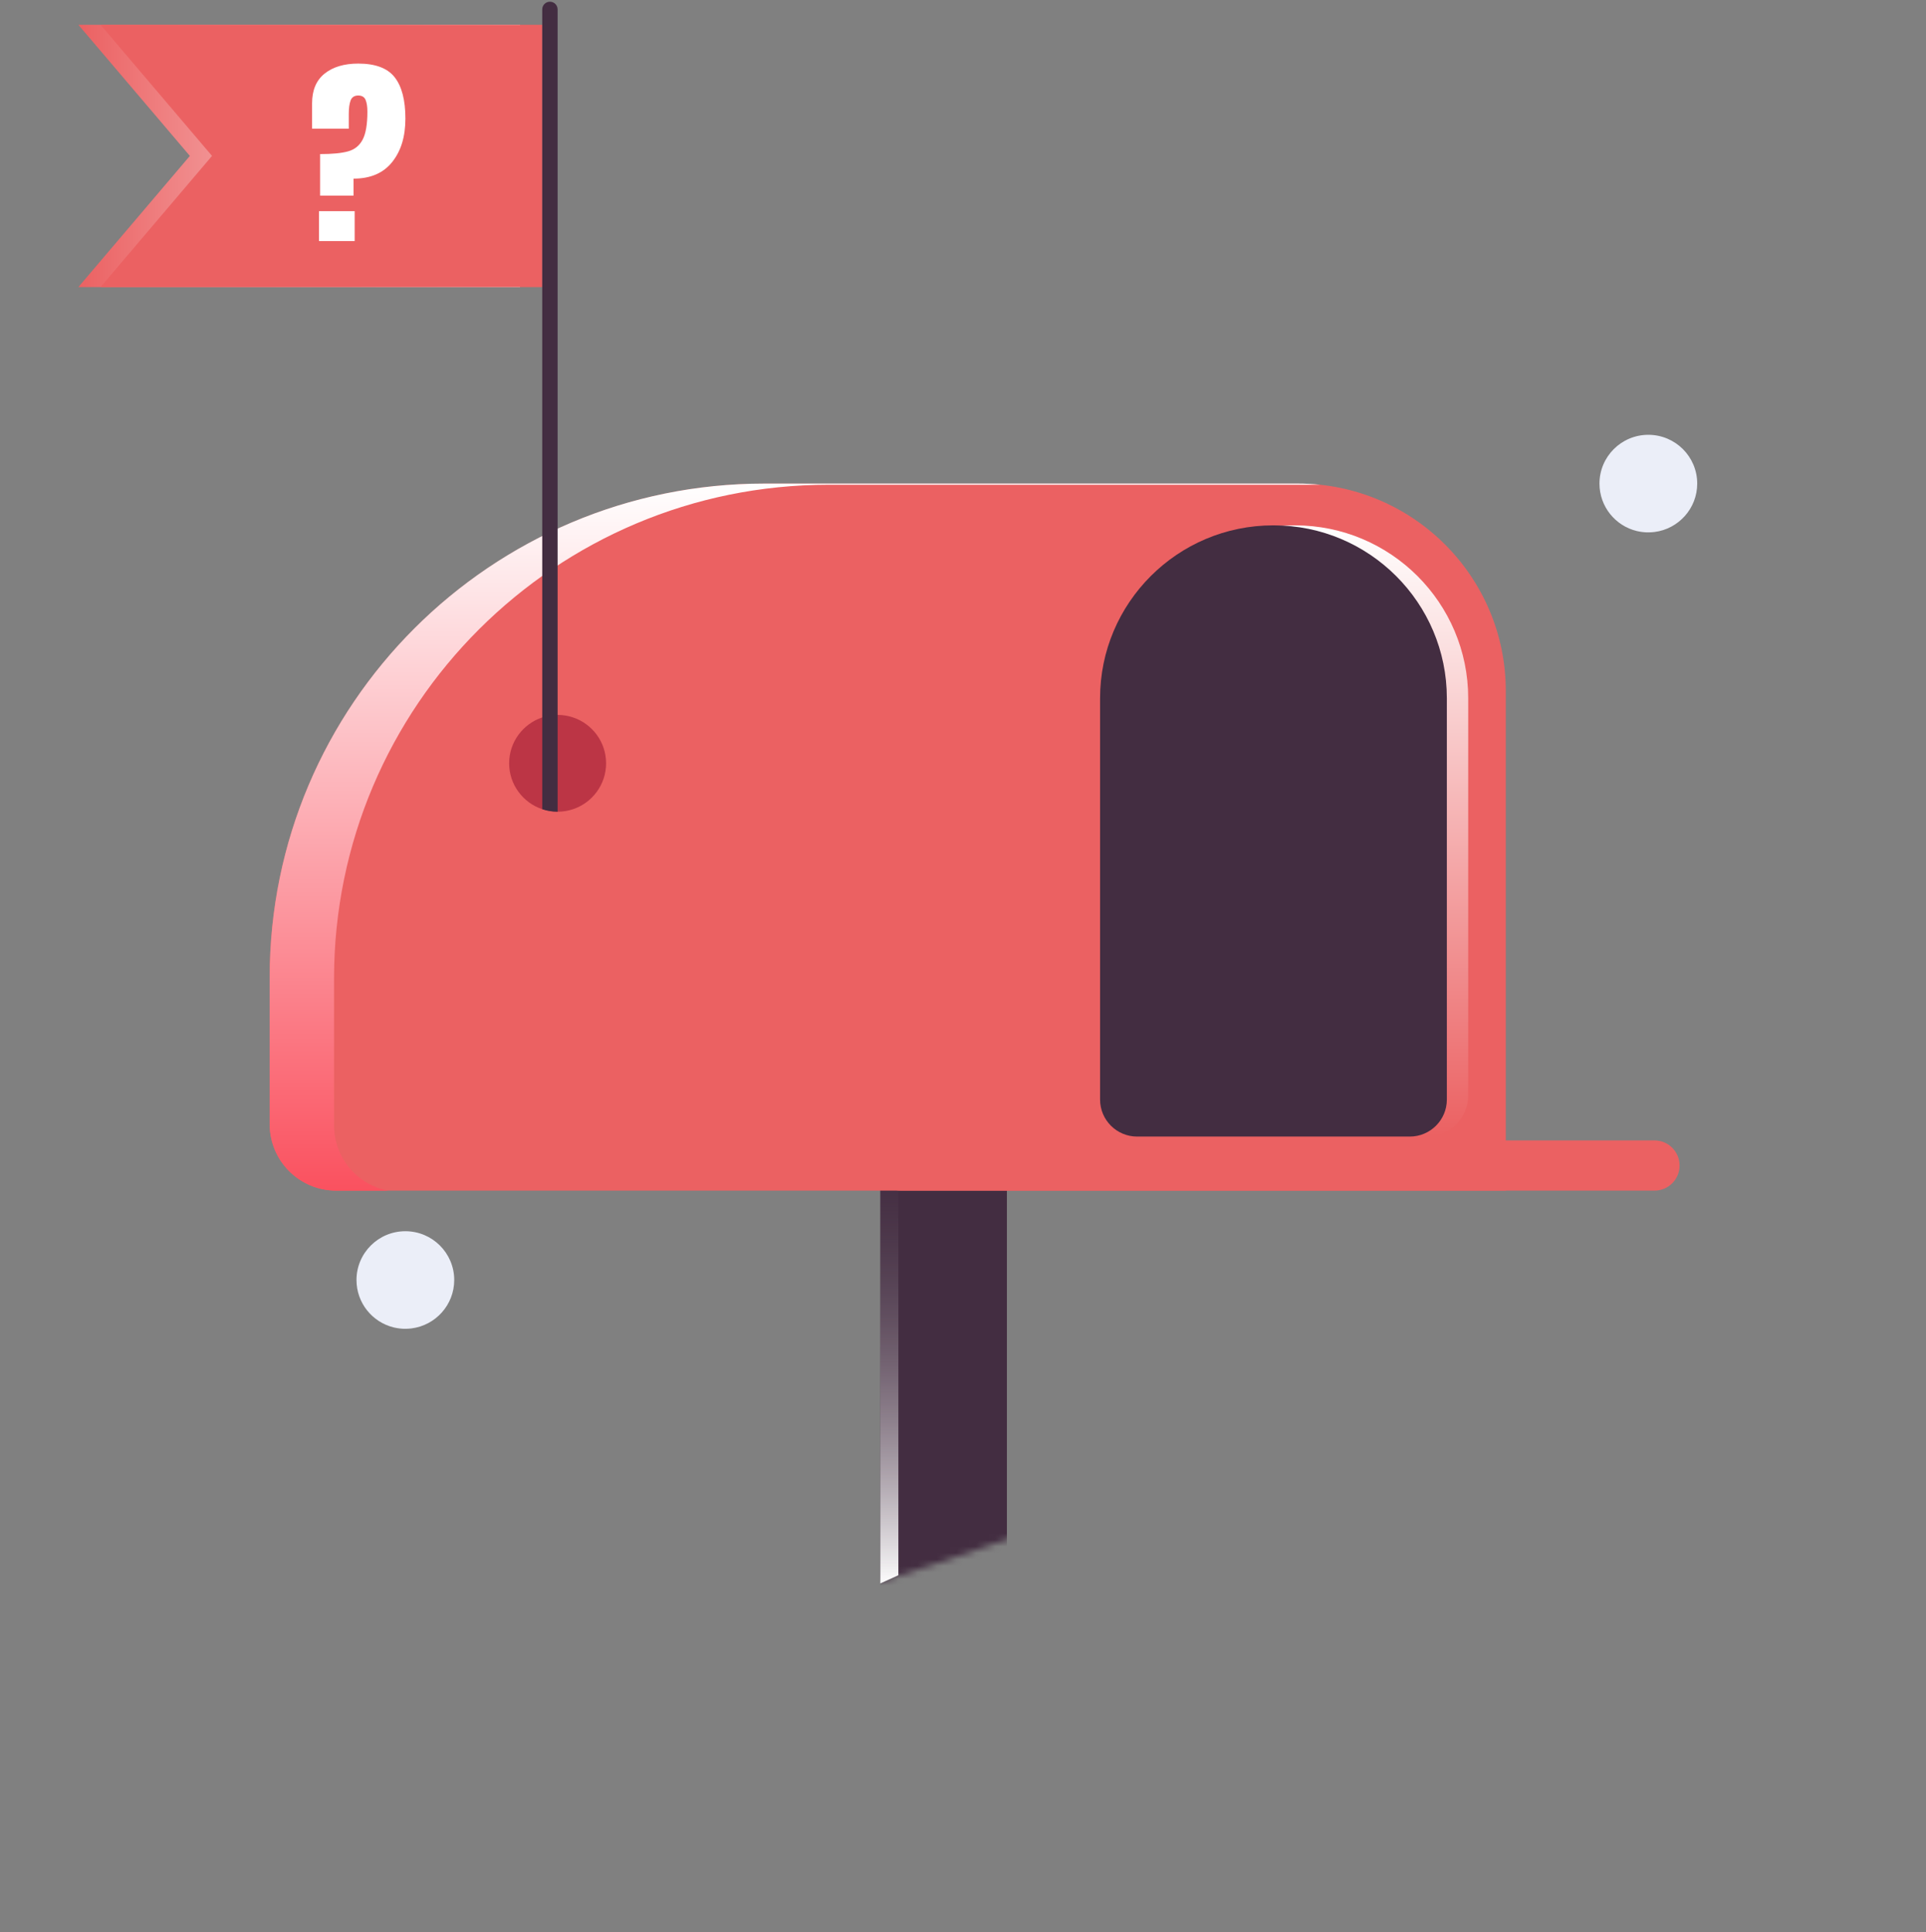 <svg width="297" height="298" viewBox="0 0 297 298" fill="none" xmlns="http://www.w3.org/2000/svg">
<rect x="0" y="0" width="297" height="298" fill="#808080" stroke="none"/>
<path d="M261.72 74.575C261.72 78.408 258.849 81.569 255.141 82.042C254.873 82.073 254.605 82.094 254.331 82.1C254.284 82.1 254.237 82.1 254.184 82.1C254.09 82.1 253.995 82.1 253.9 82.1C253.811 82.1 253.727 82.089 253.643 82.084C253.511 82.073 253.385 82.063 253.253 82.047C252.964 82.01 252.68 81.958 252.402 81.895C249.099 81.097 246.648 78.124 246.648 74.58C246.648 70.421 250.025 67.055 254.184 67.055C258.344 67.055 261.72 70.426 261.72 74.58V74.575Z" fill="#EBEEF8"/>
<path d="M70.044 197.397C70.044 201.23 67.173 204.392 63.466 204.864C63.197 204.896 62.929 204.917 62.656 204.922C62.608 204.922 62.561 204.922 62.508 204.922C62.414 204.922 62.319 204.922 62.224 204.922C62.135 204.922 62.051 204.911 61.967 204.906C61.835 204.896 61.709 204.885 61.578 204.869C61.288 204.833 61.005 204.78 60.726 204.717C57.423 203.919 54.973 200.947 54.973 197.402C54.973 193.243 58.349 189.877 62.508 189.877C66.668 189.877 70.044 193.248 70.044 197.402V197.397Z" fill="#EBEEF8"/>
<mask id="mask0_3365_75272" style="mask-type:alpha" maskUnits="userSpaceOnUse" x="59" y="43" width="212" height="208">
<path d="M232.88 88.755C237.528 94.229 240.795 100.38 243.92 106.652C251.456 121.574 258.727 136.474 263.926 152.389C266.853 161.308 269.373 170.324 270.146 179.585C270.603 184.156 269.146 187.624 265.206 190.473C258.445 195.471 250.887 198.666 243.309 202.126C226.1 209.797 208.789 217.059 191.233 224.033C170.527 232.194 149.597 239.802 128.217 246.305C122.77 247.955 117.221 249.196 111.569 250.028C101.201 251.643 94.808 248.146 89.785 238.775C81.599 223.662 75.748 207.556 70.589 191.111C68.029 182.625 65.733 174.161 62.889 165.915C58.407 152.862 58.686 140.229 64.028 127.512C69.085 115.036 73.125 101.936 78.447 89.483C83.588 77.681 88.483 65.59 96.047 55.2C97.689 52.814 99.454 50.572 101.34 48.474C104.708 44.375 109.199 43.041 114.243 43.22C124.208 43.435 134.177 45.383 143.842 47.837C159.51 51.888 174.206 58.25 189.348 63.986C197.368 67.094 205.367 70.466 213.062 74.345C220.249 77.911 227.376 82.272 232.88 88.755Z" fill="#D9C8D9"/>
</mask>
<g mask="url(#mask0_3365_75272)">
<path d="M155.271 175.061V247.582C154.136 247.535 153.007 247.465 151.883 247.371C150.186 247.236 148.504 247.049 146.833 246.82C143.882 246.41 140.967 245.853 138.104 245.149C137.313 244.961 136.527 244.756 135.746 244.545V175.061H155.271Z" fill="#432D41"/>
</g>
<path d="M138.535 175.061V242.933C135.746 244.197 138.535 242.933 135.746 244.197V175.061H138.535Z" fill="url(#paint0_linear_3365_75272)"/>
<path d="M117.874 74.576H200.157C217.848 74.576 232.204 88.918 232.204 106.578V183.62H51.85C46.186 183.62 41.59 179.03 41.59 173.374V150.757C41.59 108.715 75.772 74.581 117.874 74.581V74.576Z" fill="#EB6162"/>
<path d="M203.563 74.755H127.794C85.666 74.755 51.511 108.862 51.511 150.93V173.553C51.511 178.552 55.102 182.722 59.851 183.615H51.842C46.173 183.615 41.582 179.03 41.582 173.369V150.752C41.582 108.678 75.733 74.576 117.866 74.576H200.15C201.301 74.576 202.442 74.639 203.563 74.755Z" fill="url(#paint1_linear_3365_75272)"/>
<path d="M199.628 81.021H199.702C214.437 81.021 226.406 92.968 226.406 107.687V168.912C226.406 172.425 223.551 175.282 220.027 175.282H172.93V107.682C172.93 92.968 184.893 81.016 199.634 81.016L199.628 81.021Z" fill="url(#paint2_linear_3365_75272)"/>
<path d="M196.335 81.019H196.409C211.144 81.019 223.113 92.966 223.113 107.686V169.572C223.113 172.723 220.552 175.281 217.397 175.281H175.353C172.198 175.281 169.637 172.723 169.637 169.572V107.686C169.637 92.972 181.6 81.019 196.341 81.019H196.335Z" fill="#432D41"/>
<path d="M255.127 175.873H138.95C136.809 175.873 135.074 177.606 135.074 179.743V179.749C135.074 181.886 136.809 183.619 138.95 183.619H255.127C257.267 183.619 259.002 181.886 259.002 179.749V179.743C259.002 177.606 257.267 175.873 255.127 175.873Z" fill="#EB6162"/>
<path d="M93.462 117.714C93.462 121.007 91.327 123.806 88.361 124.793C87.615 125.045 86.821 125.181 85.99 125.181C85.159 125.181 84.365 125.045 83.618 124.793C80.652 123.806 78.512 121.007 78.512 117.714C78.512 114.422 80.652 111.628 83.618 110.641C84.365 110.388 85.159 110.252 85.99 110.252C86.821 110.252 87.615 110.388 88.361 110.641C91.327 111.628 93.462 114.422 93.462 117.714Z" fill="#BC3545"/>
<path d="M80.198 44.273H12.086L29.277 24.045L12.086 3.822H80.198V44.273Z" fill="url(#paint3_linear_3365_75272)"/>
<path d="M83.615 44.273H15.504L32.695 24.045L15.504 3.822H83.615V44.273Z" fill="#EB6162"/>
<path d="M49.35 23.763C51.249 23.763 52.695 23.621 53.699 23.337C54.699 23.054 55.445 22.45 55.929 21.52C56.413 20.596 56.655 19.163 56.655 17.225C56.655 16.448 56.56 15.833 56.371 15.392C56.181 14.951 55.803 14.73 55.235 14.73C54.667 14.73 54.257 14.982 54.067 15.487C53.878 15.991 53.783 16.684 53.783 17.571V19.845H48.125V15.933C48.125 13.911 48.767 12.388 50.055 11.354C51.338 10.325 53.068 9.805 55.24 9.805C57.875 9.805 59.747 10.503 60.851 11.905C61.956 13.307 62.513 15.424 62.513 18.265C62.513 21.105 61.835 23.285 60.473 24.991C59.111 26.698 57.128 27.549 54.514 27.549V30.169H49.361V23.763H49.35ZM49.193 37.18V32.569H54.693V37.18H49.193Z" fill="white"/>
<path d="M85.989 1.445V125.182C85.158 125.182 84.364 125.045 83.617 124.793V1.445C83.617 0.789 84.148 0.264 84.8 0.264C85.458 0.264 85.984 0.794 85.984 1.445H85.989Z" fill="#432D41"/>
<defs>
<linearGradient id="paint0_linear_3365_75272" x1="137.138" y1="244.793" x2="137.138" y2="175.061" gradientUnits="userSpaceOnUse">
<stop stop-color="white"/>
<stop offset="1" stop-color="#432D41" stop-opacity="0"/>
</linearGradient>
<linearGradient id="paint1_linear_3365_75272" x1="122.572" y1="183.615" x2="122.572" y2="74.576" gradientUnits="userSpaceOnUse">
<stop stop-color="#FA515F"/>
<stop offset="1" stop-color="white"/>
</linearGradient>
<linearGradient id="paint2_linear_3365_75272" x1="199.665" y1="175.277" x2="199.665" y2="81.021" gradientUnits="userSpaceOnUse">
<stop stop-color="#EB6162"/>
<stop offset="1" stop-color="white"/>
</linearGradient>
<linearGradient id="paint3_linear_3365_75272" x1="12.086" y1="24.045" x2="80.198" y2="24.045" gradientUnits="userSpaceOnUse">
<stop stop-color="#EB6162"/>
<stop offset="1" stop-color="white"/>
</linearGradient>
</defs>
</svg>

